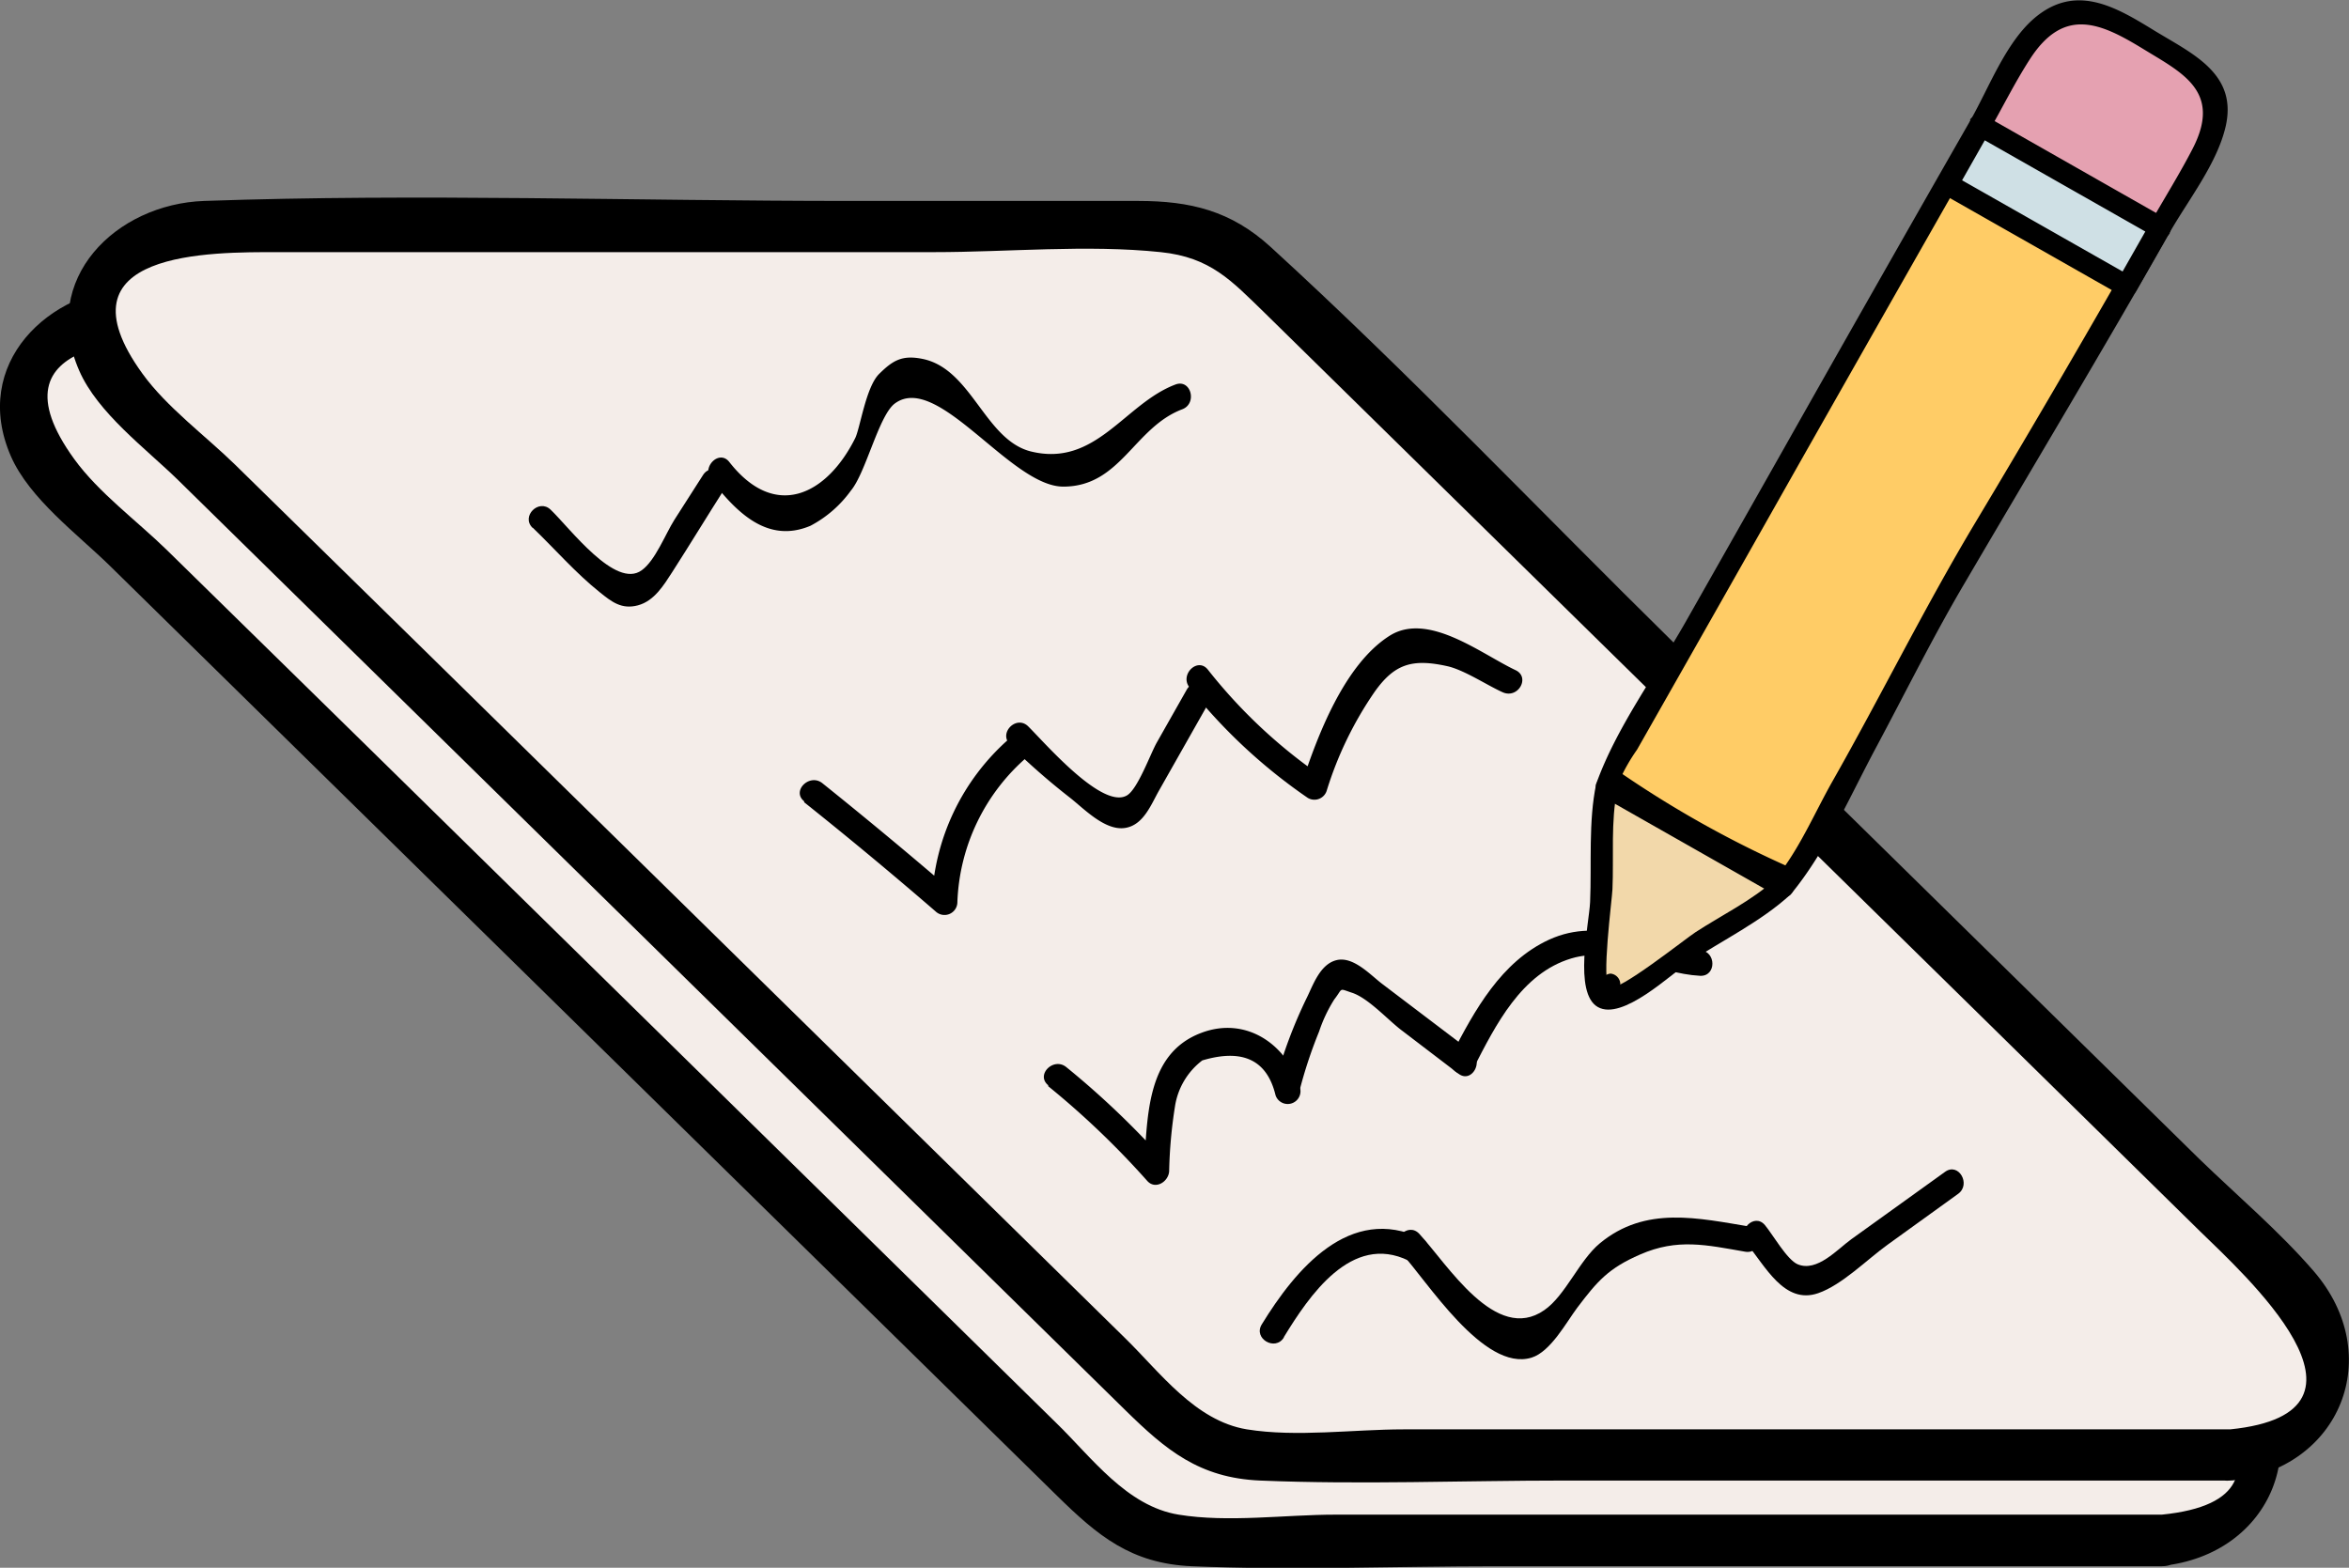 <svg xmlns="http://www.w3.org/2000/svg" viewBox="0 0 245.92 164.15"><rect x="0" y="0" width="245.92" height="164.15" fill="#808080" stroke="none"/><defs><style>.cls-1{fill:#f4ede9;}.cls-2{fill:#f2d8aa;}.cls-3{fill:#fc6;}.cls-4{fill:#e5a1b1;}.cls-5{fill:#cfe0e5;}</style></defs><title>Asset 8</title><g id="Layer_2" data-name="Layer 2"><g id="Layer_1-2" data-name="Layer 1"><path class="cls-1" d="M226.33,161.28h-103a10,10,0,0,1-7-2.88L5.78,49.84a10,10,0,0,1,7-17.19h103a10.05,10.05,0,0,1,7,2.88L233.35,144.09A10,10,0,0,1,226.33,161.28Z"/><path d="M226.33,158.59H139.79c-5.23,0-11.22.85-16.4,0-5.43-.88-9.11-6-12.77-9.56l-20.3-19.94L37.85,77.57l-20.4-20c-3.07-3-7.15-6-9.69-9.52C-1.59,35.13,15,35.34,22,35.34H90.64c7.76,0,16-.81,23.73,0,5.22.54,7.41,2.95,10.81,6.29l17.2,16.88,57.76,56.72,23,22.6c4.38,4.3,20.8,19,3.18,20.76-3.4.35-3.44,5.72,0,5.37,11.57-1.18,16.38-13.12,8.75-21.93-3.62-4.19-8-7.89-12-11.77L168,76.19c-14-13.77-27.64-28.14-42.15-41.39C121.72,31,117.47,30,112,30H81.73c-22.46,0-45.07-.78-67.52,0-9.16.32-17.28,8.1-13.07,17.77,1.94,4.44,7,8.18,10.36,11.47l99.18,97.39c4.22,4.14,7.72,7.09,14.09,7.36,10.56.44,21.23,0,31.8,0h69.76C229.78,164,229.78,158.59,226.33,158.59Z"/><path d="M30.77,46.33c2.29,2.22,4.5,4.75,7,6.74,1.25,1,2.3,1.83,4,1.37s2.7-2.11,3.6-3.49C47.22,48,49,45.09,50.89,42.16c.93-1.46-1.39-2.81-2.31-1.35l-3,4.68c-.93,1.48-2.06,4.28-3.43,5.29-2.73,2-7.47-4.38-9.52-6.35-1.24-1.19-3.14.7-1.89,1.9Z"/><path d="M49.43,41.29c2.65,3.39,5.88,6.73,10.4,4.83a12.38,12.38,0,0,0,4.23-3.69c1.57-1.87,2.92-7.87,4.6-9.12C73.13,30,80.79,42,86.29,42c6,0,7.41-6.19,12.46-8.11,1.6-.61.91-3.2-.71-2.58-5.32,2-8.33,8.71-15.18,7-4.8-1.24-6.17-8.68-11.34-9.69-2.12-.42-3.09.19-4.5,1.58s-2,5.77-2.53,6.77c-2.92,5.8-8.3,8.67-13.17,2.46-1.06-1.36-2.94.55-1.89,1.89Z"/><path d="M59.17,75q7,5.6,13.75,11.43a1.36,1.36,0,0,0,2.29-1,21,21,0,0,1,7.35-15.21c1.3-1.14-.61-3-1.9-1.89a23.74,23.74,0,0,0-8.13,17.1l2.29-.94Q68,78.71,61.07,73.13c-1.34-1.07-3.25.82-1.9,1.89Z"/><path d="M80.69,69A73.33,73.33,0,0,0,87,74.57c1.48,1.15,3.74,3.59,5.9,3.16,1.84-.36,2.62-2.45,3.43-3.87l5.24-9.26a1.34,1.34,0,0,0-2.32-1.35L96.06,68.8c-.68,1.21-2,4.91-3.15,5.56-2.58,1.47-8.56-5.49-10.33-7.24A1.34,1.34,0,0,0,80.69,69Z"/><path d="M99.5,63.11a57.3,57.3,0,0,0,12.39,11.54,1.35,1.35,0,0,0,2-.8,37.69,37.69,0,0,1,5-10.31c2.06-2.9,3.9-3.51,7.6-2.69,1.76.39,4.16,2,5.8,2.74s2.91-1.58,1.35-2.32c-3.58-1.69-9.16-6.17-13.2-3.59-4.72,3-7.53,10.43-9.18,15.45l2-.8a54.65,54.65,0,0,1-11.85-11.12c-1.07-1.35-3,.56-1.89,1.9Z"/><path d="M84.71,104.79a89.31,89.31,0,0,1,10.38,9.92c.84.94,2.2.12,2.29-.95A46.56,46.56,0,0,1,98,107a7.45,7.45,0,0,1,2.85-4.83q6.36-1.89,7.68,3.66a1.34,1.34,0,0,0,2.58-.72c-1.29-4.56-5.62-7.6-10.35-5.83-6,2.25-5.6,9.26-6,14.51l2.29-1a89.18,89.18,0,0,0-10.38-9.91c-1.33-1.08-3.24.8-1.9,1.89Z"/><path d="M111.07,105a46.81,46.81,0,0,1,2-6,15,15,0,0,1,1.59-3.36c.94-1.2.41-1.16,1.84-.7,1.75.57,3.84,2.94,5.28,4l5.87,4.48c1.37,1,2.71-1.28,1.36-2.31L119.65,94c-1.23-.94-3-2.88-4.75-2.47s-2.48,2.66-3.11,3.94a48.6,48.6,0,0,0-3.3,8.83,1.34,1.34,0,0,0,2.58.71Z"/><path d="M129.25,102.89c2.31-4.5,5-9.9,10.23-11.48,4.43-1.33,9,1.59,13.48,1.83,1.73.09,1.72-2.6,0-2.69-5.59-.29-10.25-3.63-15.81-1.1-5.05,2.31-7.8,7.39-10.22,12.09-.78,1.53,1.53,2.89,2.32,1.35Z"/><path d="M109.38,131.1c2.62-4.28,7.08-10.94,13.07-8,1.55.75,2.91-1.56,1.36-2.32-7.52-3.63-13.21,3.24-16.74,9-.9,1.47,1.41,2.82,2.31,1.35Z"/><path d="M121.64,122.21c2.68,2.87,8.66,12.54,13.67,11,2.06-.63,3.65-3.71,4.79-5.22,2.1-2.8,3.27-4.14,6.58-5.59,3.92-1.71,6.94-1,11-.29,1.69.28,2.42-2.3.71-2.59-5.68-.94-11.13-2.25-15.92,1.72-2.19,1.81-3.61,5.46-5.82,7-5.07,3.54-10.11-4.77-13.1-8-1.18-1.26-3.07.64-1.89,1.9Z"/><path class="cls-1" d="M233.48,152.34h-103a10,10,0,0,1-7-2.87L12.93,40.9a10,10,0,0,1,7-17.18h103a10,10,0,0,1,7,2.87L240.5,135.15A10,10,0,0,1,233.48,152.34Z"/><path d="M233.48,149.66H146.94c-5.23,0-11.22.84-16.4,0-5.43-.89-9.11-6-12.77-9.57l-20.3-19.93L45,68.64l-20.4-20c-3.07-3-7.15-6-9.69-9.52C5.55,26.19,22.14,26.4,29.13,26.4H97.79c7.76,0,16-.81,23.73,0,5.22.54,7.41,3,10.81,6.29l17.2,16.89,57.76,56.71,23,22.6c4.38,4.3,20.8,19,3.18,20.77-3.4.34-3.44,5.71,0,5.36,11.57-1.17,16.37-13.12,8.75-21.93-3.62-4.19-8-7.89-12-11.77L175.18,67.25c-14-13.77-27.64-28.13-42.15-41.39-4.16-3.8-8.41-4.82-13.88-4.82H88.88c-22.46,0-45.07-.79-67.52,0-9.16.32-17.28,8.1-13.07,17.76,1.93,4.44,7,8.18,10.36,11.47l99.17,97.39c4.23,4.15,7.73,7.09,14.1,7.36,10.55.44,21.23,0,31.8,0h69.76C236.93,155,236.93,149.66,233.48,149.66Z"/><path d="M55.79,55.27c2.3,2.21,4.5,4.75,7,6.74,1.24,1,2.29,1.83,4,1.37s2.7-2.11,3.6-3.5C72.24,57,74.06,54,75.91,51.1c.93-1.47-1.39-2.81-2.31-1.36l-3,4.69c-.93,1.47-2,4.27-3.42,5.28-2.74,2-7.48-4.37-9.53-6.34-1.24-1.2-3.14.7-1.89,1.9Z"/><path d="M74.45,50.23c2.65,3.39,5.88,6.73,10.4,4.82a12.24,12.24,0,0,0,4.23-3.68c1.57-1.87,2.92-7.87,4.6-9.12,4.48-3.33,12.13,8.71,17.64,8.7,6,0,7.4-6.19,12.46-8.1,1.59-.61.9-3.2-.72-2.59-5.32,2-8.33,8.71-15.17,7-4.81-1.24-6.18-8.68-11.35-9.69-2.12-.42-3.09.19-4.5,1.58s-2,5.77-2.53,6.77c-2.91,5.8-8.3,8.67-13.16,2.45-1.06-1.35-2.95.56-1.9,1.9Z"/><path d="M84.19,84q7,5.58,13.76,11.43a1.35,1.35,0,0,0,2.28-1,21.08,21.08,0,0,1,7.35-15.21c1.3-1.14-.6-3-1.89-1.9a23.79,23.79,0,0,0-8.14,17.11l2.29-1q-6.77-5.83-13.75-11.43c-1.34-1.06-3.25.82-1.9,1.9Z"/><path d="M105.71,78A73.33,73.33,0,0,0,112,83.51c1.48,1.15,3.75,3.59,5.9,3.16,1.84-.36,2.62-2.45,3.43-3.88l5.24-9.25a1.34,1.34,0,0,0-2.31-1.36l-3.15,5.56c-.68,1.2-2,4.9-3.14,5.55-2.58,1.48-8.56-5.49-10.33-7.24-1.23-1.21-3.13.69-1.9,1.9Z"/><path d="M124.52,72a57.05,57.05,0,0,0,12.39,11.54,1.35,1.35,0,0,0,2-.8,37.91,37.91,0,0,1,5-10.3c2.06-2.9,3.9-3.51,7.6-2.69,1.77.39,4.17,2,5.8,2.73s2.92-1.57,1.36-2.31c-3.59-1.69-9.17-6.17-13.21-3.59-4.71,3-7.53,10.43-9.17,15.45l2-.8a54.38,54.38,0,0,1-11.84-11.12c-1.08-1.35-3,.56-1.9,1.89Z"/><path d="M109.74,113.73a88.35,88.35,0,0,1,10.37,9.92c.84.94,2.2.11,2.29-1a49.52,49.52,0,0,1,.61-6.8,7.47,7.47,0,0,1,2.86-4.82q6.34-1.89,7.67,3.65a1.34,1.34,0,0,0,2.58-.71c-1.29-4.56-5.62-7.61-10.34-5.83-6,2.24-5.6,9.26-6.06,14.51l2.29-1a89.31,89.31,0,0,0-10.38-9.92c-1.33-1.08-3.23.81-1.89,1.9Z"/><path d="M136.1,114a47.81,47.81,0,0,1,2-6,15.21,15.21,0,0,1,1.59-3.36c.94-1.2.41-1.17,1.84-.7,1.75.57,3.85,2.94,5.29,4l5.87,4.48c1.37,1.05,2.7-1.28,1.35-2.32L144.68,103c-1.23-.94-3-2.89-4.75-2.47s-2.48,2.66-3.12,3.94a49.54,49.54,0,0,0-3.3,8.82,1.35,1.35,0,0,0,2.59.72Z"/><path d="M154.27,111.83c2.31-4.5,5-9.91,10.24-11.48,4.42-1.33,9,1.59,13.47,1.82,1.73.09,1.72-2.59,0-2.68-5.59-.29-10.25-3.64-15.81-1.1-5,2.3-7.8,7.39-10.21,12.08-.79,1.54,1.52,2.89,2.31,1.36Z"/><path d="M134.41,140c2.62-4.28,7.07-10.95,13.07-8,1.54.74,2.9-1.57,1.35-2.32-7.52-3.64-13.21,3.24-16.74,9-.9,1.48,1.42,2.83,2.32,1.36Z"/><path d="M146.66,131.15c2.69,2.87,8.66,12.54,13.68,11,2-.62,3.64-3.7,4.78-5.22,2.11-2.79,3.27-4.14,6.59-5.58,3.91-1.71,6.93-1,11-.29,1.68.28,2.41-2.31.71-2.59-5.69-.94-11.14-2.25-15.93,1.71-2.18,1.81-3.6,5.47-5.82,7-5.07,3.53-10.11-4.77-13.09-8-1.18-1.26-3.08.64-1.9,1.9Z"/><path d="M182.85,130.2c1.94,2.31,3.94,6.44,7.5,5.2,2.49-.86,5.12-3.53,7.26-5.07L205,125c1.38-1,.05-3.32-1.36-2.31l-9.82,7.06c-1.46,1.05-3.58,3.47-5.61,2.63-1.12-.46-2.64-3.16-3.44-4.11-1.11-1.32-3,.58-1.9,1.9Z"/><path class="cls-2" d="M168.2,82.37a1.53,1.53,0,0,0-.11.49l-.89,20.53a1.2,1.2,0,0,0,1.91,1.08L186.3,93.2a1.67,1.67,0,0,0,.36-.34"/><path d="M167.11,82.07c-.83,3.92-.47,8.38-.64,12.37-.1,2.28-1.77,9.53.81,11s7.67-3.46,9.53-4.68c3.45-2.27,7.61-4.3,10.65-7.11,1.06-1-.53-2.58-1.59-1.6-2.38,2.2-5.66,3.79-8.37,5.56-1,.64-8.11,6.31-9,5.79s.27-9.22.31-10.29c.15-3.35-.19-7.16.51-10.45.3-1.42-1.87-2-2.17-.6Z"/><path class="cls-3" d="M207.29,13.11l-9.86,17.27-10,17.75L177.32,65.89l-8.69,15.27a3.32,3.32,0,0,0-.43,1.21l18.46,10.49a3.61,3.61,0,0,0,.82-1L193.67,81l10.44-19.51L217.3,39.39l8.85-15.56"/><path d="M206.32,12.54q-10,17.48-19.89,35-5,8.84-10,17.65c-3.1,5.44-7.22,11-9.32,16.88a1.14,1.14,0,0,0,.52,1.27l18.46,10.49a1.15,1.15,0,0,0,1.37-.17c3.72-4.49,6.23-10.33,9-15.49,3.09-5.78,6-11.67,9.35-17.33,7.12-12.15,14.36-24.2,21.32-36.45a1.13,1.13,0,0,0-2-1.13q-9,15.89-18.38,31.54c-5.31,8.88-9.88,18.16-15,27.17-1.68,3-3.15,6.37-5.18,9.12-.44.6,1.05.51.27.61-.28,0-1.11-.64-1.37-.78-1.54-.81-3-1.72-4.55-2.59l-10.23-5.81c-.37-.21-1.32-.52-1.53-.86-.56-.93.21.63.41,0a19.1,19.1,0,0,1,1.81-3.16q8.53-15,17-30,9.87-17.41,19.78-34.81a1.13,1.13,0,0,0-1.94-1.14Z"/><path class="cls-4" d="M226.15,23.83l4.7-8.28c2-3.43,1.8-6.81-1.25-8.54L221,1.76c-3-1.73-7.09-.35-9,3.08l-4.7,8.27"/><path d="M227.12,24.39c1.94-3.41,4.95-7.2,5.87-11.08,1.33-5.62-3.5-7.69-7.5-10.14s-8.23-5-12.61-1.18c-2.95,2.6-4.65,7.19-6.56,10.55a1.13,1.13,0,0,0,1.94,1.14c1.42-2.49,2.71-5.1,4.27-7.51,3.56-5.5,7.39-3.77,11.82-1.06,4.07,2.5,8.3,4.43,5.21,10.44-1.35,2.62-2.93,5.14-4.39,7.71a1.13,1.13,0,0,0,2,1.13Z"/><polyline class="cls-5" points="226.13 23.82 222.64 29.96 203.88 19.3 207.37 13.16 226.13 23.82"/><path d="M225.16,23.25l-3.49,6.14,1.54-.4L204.45,18.33l.4,1.54,3.49-6.15-1.54.41,18.76,10.66a1.13,1.13,0,0,0,1.14-1.94L207.94,12.18a1.14,1.14,0,0,0-1.54.41l-3.49,6.14a1.14,1.14,0,0,0,.4,1.54l18.76,10.66a1.14,1.14,0,0,0,1.54-.4l3.49-6.15a1.12,1.12,0,0,0-1.94-1.13Z"/><path d="M168.14,82.59a110,110,0,0,0,18.25,10.23c1.31.58,2.46-1.36,1.13-1.94a110.61,110.61,0,0,1-18.24-10.23c-1.19-.83-2.32,1.12-1.14,1.94Z"/><path d="M168.61,104.19a1.13,1.13,0,0,0,0-2.25,1.13,1.13,0,0,0,0,2.25Z"/></g></g></svg>
